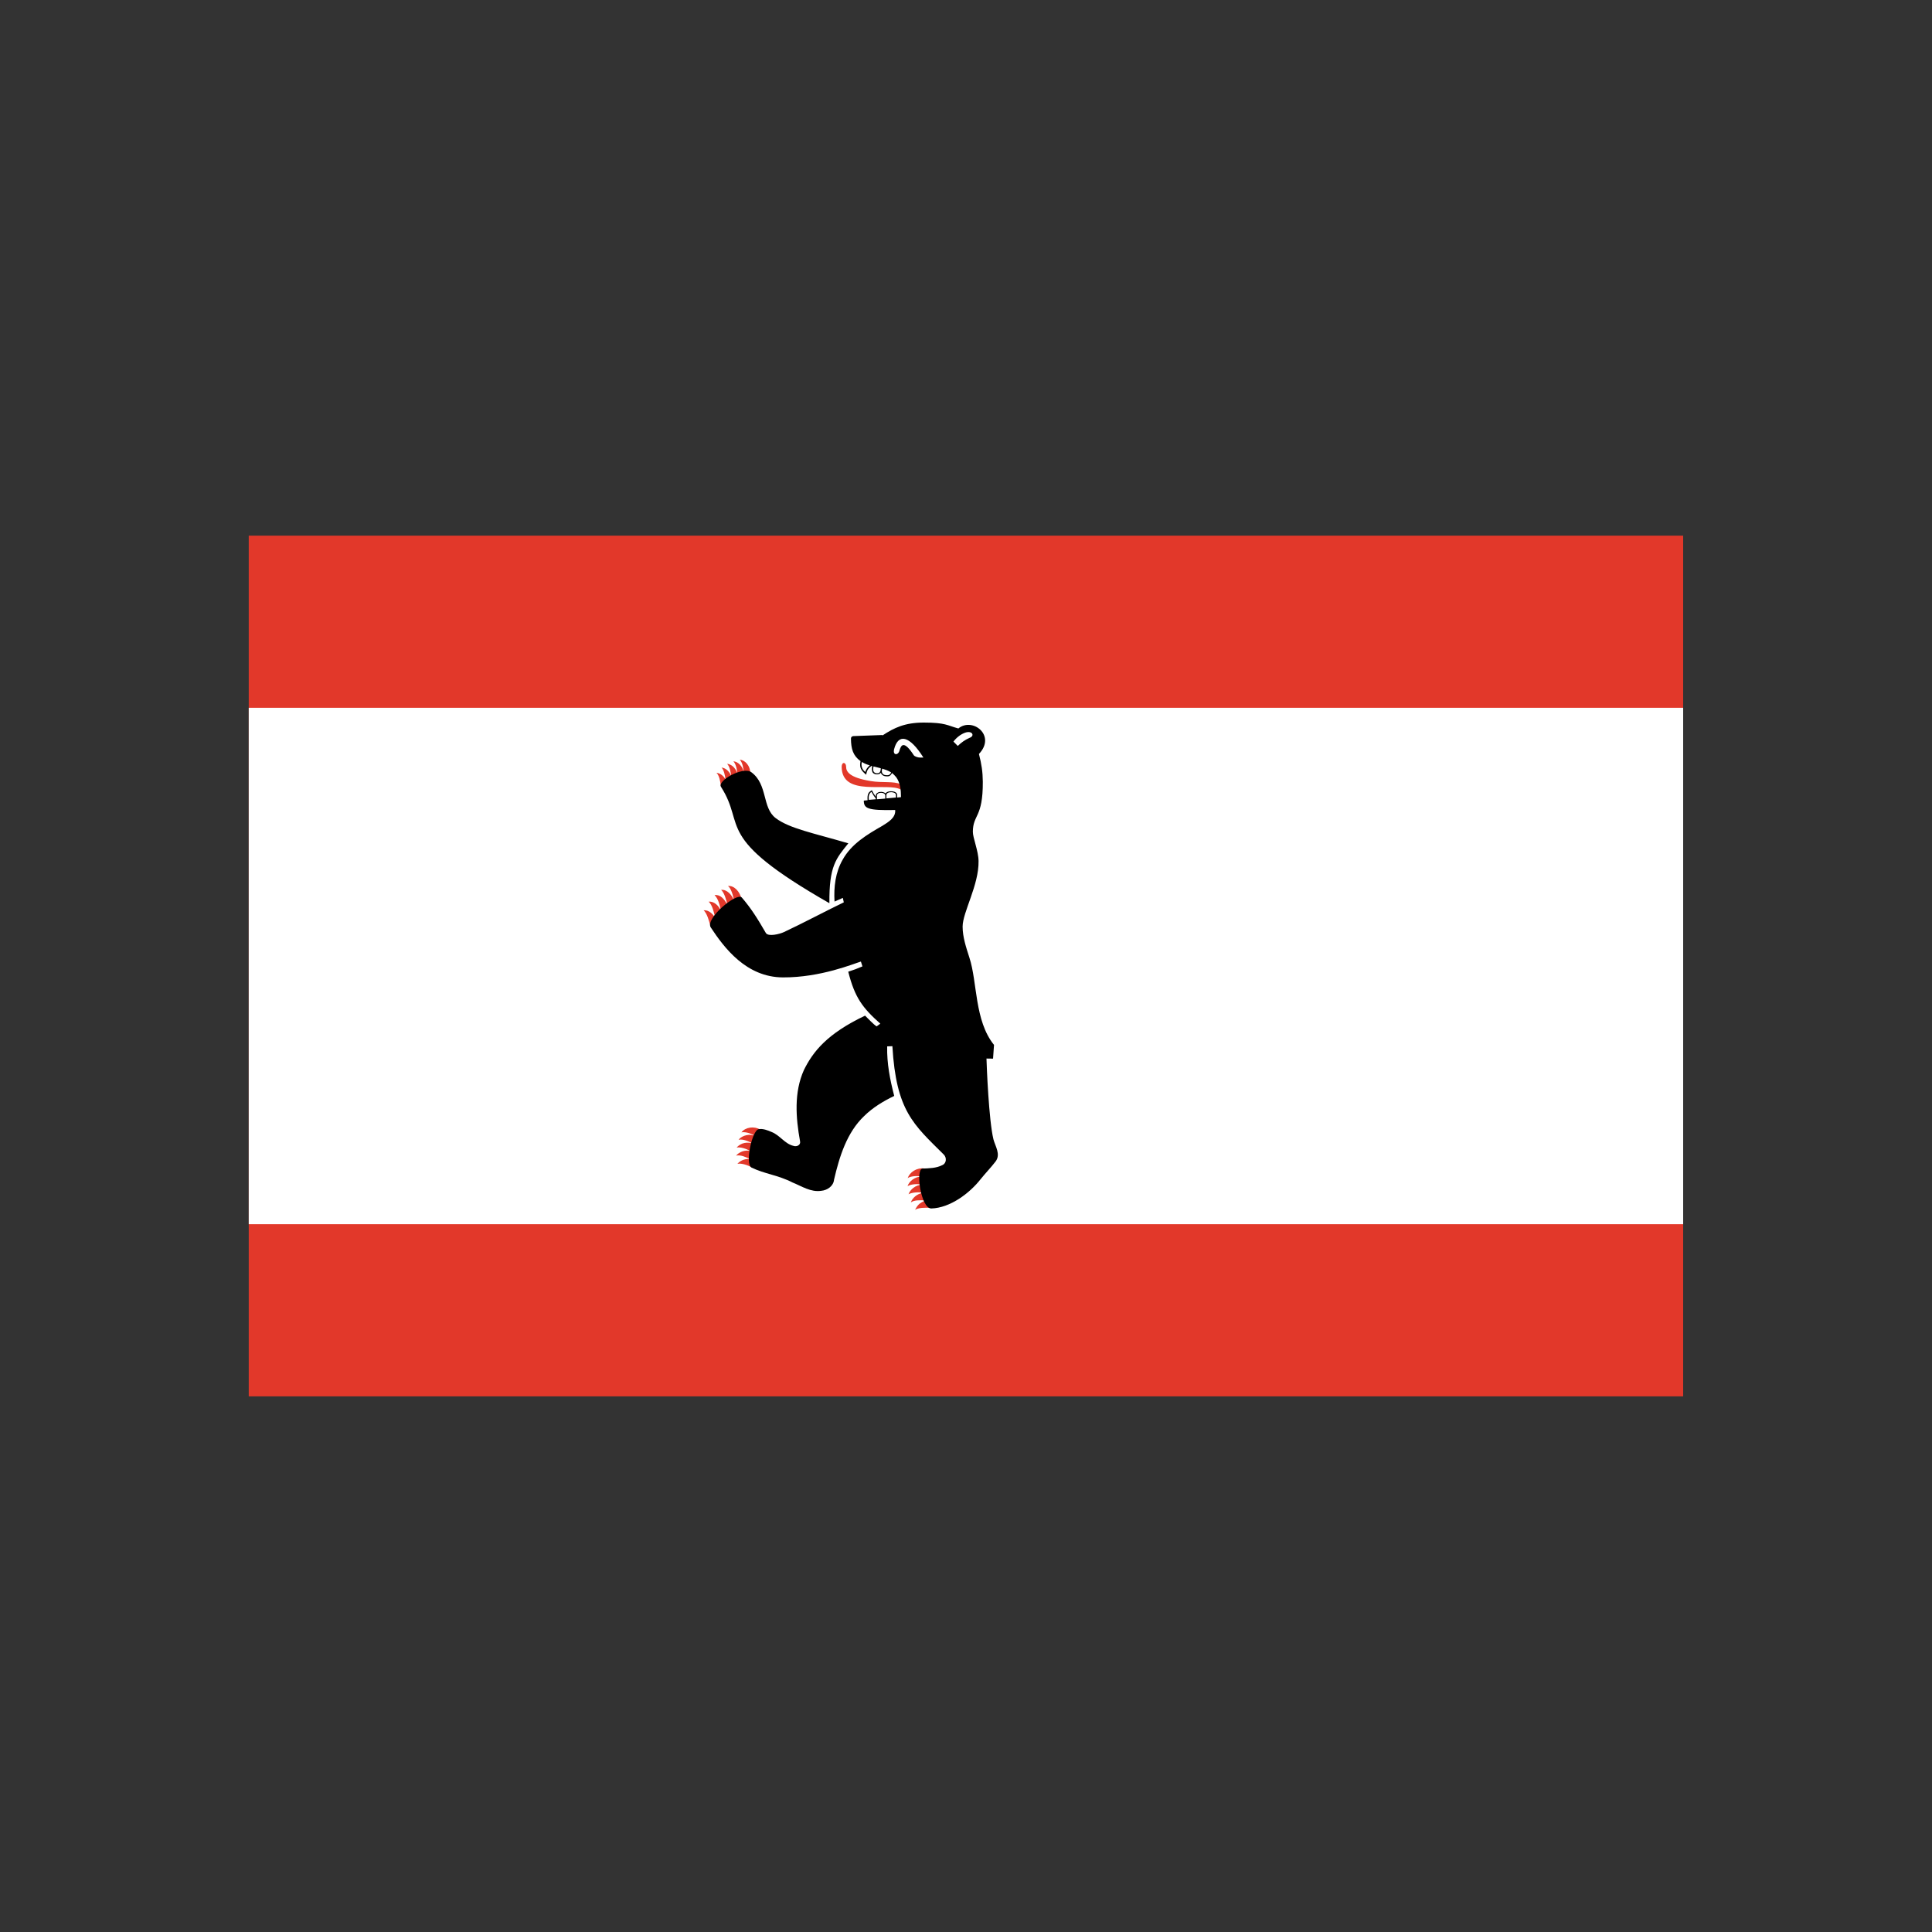 <?xml version="1.0" encoding="utf-8"?>
<!-- Generator: Adobe Illustrator 23.0.0, SVG Export Plug-In . SVG Version: 6.00 Build 0)  -->
<svg version="1.1" id="Layer_1" xmlns="http://www.w3.org/2000/svg" xmlns:xlink="http://www.w3.org/1999/xlink" x="0px" y="0px"
	 viewBox="0 0 200 200" style="enable-background:new 0 0 200 200;" xml:space="preserve">
<rect x="0" y="0" width="200" height="200" fill="#333333" stroke="none"/>
<style type="text/css">
	.st0{fill:#E2382A;}
	.st1{fill:#FFFFFF;}
</style>
<g>
	<rect x="25.75" y="55.45" class="st0" width="148.49" height="89.1"/>
	<rect x="25.75" y="73.27" class="st1" width="148.49" height="53.46"/>
	<path class="st0" d="M93.22,81.18c-0.68-0.33-1.92-0.13-3.06-0.32c-2.29-0.37-2.57-1.01-2.57-1.49c-0.01-0.5-0.46-0.53-0.46,0.01
		c0.01,3.18,4.79,1.55,6.15,2.37 M77.67,80.09c0.01-0.86-0.57-1.41-1.09-1.45c0.31,0.35,0.37,0.87,0.42,1.37
		c-0.1-0.71-0.62-1.17-1.08-1.2c0.24,0.26,0.38,0.78,0.4,1.3c-0.07-0.39-0.44-0.98-1.05-1.04c0.28,0.29,0.37,0.84,0.43,1.34
		c-0.09-0.43-0.53-0.92-1.01-0.95c0.21,0.17,0.38,0.79,0.42,1.27c-0.06-0.2-0.4-0.67-0.94-0.73c0.28,0.26,0.4,0.88,0.45,1.37
		 M76.75,93.02c-0.15-0.67-0.73-1.38-1.39-1.3c0.31,0.21,0.54,0.99,0.62,1.49c-0.21-0.56-0.72-1.16-1.33-1.09
		c0.33,0.29,0.53,1.01,0.65,1.55c-0.33-0.62-0.73-1.09-1.33-1.01c0.4,0.39,0.55,1.08,0.65,1.6c-0.2-0.44-0.65-0.98-1.26-0.92
		c0.38,0.34,0.54,1.09,0.67,1.64c-0.24-0.33-0.61-0.79-1.19-0.75c0.38,0.37,0.55,1.09,0.71,1.64 M78.71,116.94
		c-0.65-0.39-1.54-0.26-1.96,0.28c0.46-0.09,1.15,0.17,1.42,0.39c-0.44-0.28-1.36-0.11-1.71,0.38c0.42-0.11,1.09,0.17,1.44,0.38
		c-0.46-0.16-1.19-0.12-1.64,0.43c0.38-0.09,1,0.12,1.41,0.35c-0.57-0.13-1.14,0.09-1.47,0.48c0.5-0.11,1.06,0.18,1.41,0.34
		c-0.65-0.01-1.04,0.24-1.27,0.51c0.42-0.09,1.05,0.13,1.52,0.38 M95.71,120.96c-0.84-0.11-1.54,0.4-1.75,1
		c0.23-0.18,0.97-0.29,1.44-0.15c-0.66-0.04-1.32,0.5-1.45,0.99c0.27-0.22,1.12-0.28,1.44-0.15c-0.6,0.02-1.17,0.48-1.34,0.98
		c0.28-0.18,1.06-0.26,1.5-0.15c-0.65,0.1-1.11,0.56-1.26,0.99c0.39-0.26,0.9-0.23,1.54-0.2c-0.66,0.24-0.88,0.53-1.1,0.97
		c0.37-0.23,1.01-0.24,1.65-0.2"/>
	<path d="M91.33,76.09l-2.98,0.11c-0.15,0.01-0.26,0.09-0.26,0.26c0.01,1.08,0.22,1.77,0.99,2.33c-0.1,0.6-0.04,0.9,0.59,1.41
		c0.06-0.49,0.26-0.71,0.56-0.92c0.02,0.01,0.05,0.01,0.06,0.02c-0.04,0.22-0.04,0.45,0.01,0.59c0.12,0.34,0.72,0.35,0.88,0.11
		c0.15,0.35,0.45,0.37,0.7,0.37c0.26,0,0.38-0.18,0.46-0.35c0.15,0.12,0.29,0.26,0.43,0.43c0.43,0.59,0.5,1.34,0.5,2.07l-0.4,0.04
		v-0.29c-0.01-0.42-0.98-0.49-1.2-0.13c-0.24-0.27-1-0.22-1,0.21v0.13c-0.17-0.22-0.31-0.45-0.42-0.68
		c-0.31,0.2-0.49,0.34-0.44,1.04c-0.13,0.01-0.27,0.02-0.39,0.04c0.01,0.81,0.37,1.03,3.25,0.97c0.07,0.81-0.73,1.26-1.33,1.64
		c-1.56,0.89-3.21,1.87-4.11,3.51c-0.75,1.3-0.93,2.84-0.84,4.33l0.86-0.38l0.1,0.46c-1.54,0.73-4.35,2.22-6.2,3.08
		c-0.45,0.21-1.63,0.5-1.87,0.09c-0.84-1.45-1.52-2.55-2.49-3.67c-0.5-0.57-3.83,2.18-3.21,3.1c1.39,2.11,3.67,5.15,7.46,5.17
		c3.92,0.02,7.33-1.42,8.08-1.64l0.16,0.5c-0.5,0.22-0.94,0.38-1.47,0.55c0.68,2.69,1.48,3.74,3.32,5.38l-0.38,0.28
		c-0.33-0.2-0.89-0.82-1.2-1.11c-3.92,1.86-5.39,3.72-6.33,5.63c-1.04,2.31-0.84,4.94-0.4,7.37c0.09,0.4-0.35,0.6-0.68,0.48
		c-0.9-0.21-1.41-1.11-2.27-1.44c-0.39-0.17-0.9-0.37-1.33-0.29c-0.7,0.12-1.44,3.64-0.73,3.98c1.32,0.65,2.76,0.78,4.23,1.54
		c0.97,0.39,1.89,1.03,2.99,0.86c0.62-0.06,1.25-0.49,1.31-1.15c0.55-2.37,1.32-4.89,3.13-6.6c0.87-0.86,1.99-1.54,3.1-2.07
		c-0.44-1.69-0.77-3.37-0.73-5.13l0.54-0.02c0.39,6.7,2.18,8.1,5.32,11.22c0.32,0.32,0.29,0.92-0.17,1.1
		c-0.61,0.31-1.33,0.32-2.03,0.35c-0.75,0.04-0.18,4.17,0.92,4.13c1.93-0.06,3.94-1.56,5.1-3.04c0.49-0.61,1.08-1.22,1.54-1.82
		c0.57-0.75-0.05-1.61-0.22-2.3c-0.48-1.96-0.7-7.58-0.72-8.36l0.68,0.01l0.1-1.42c-2.04-2.53-1.71-6.49-2.55-9.04
		c-0.33-1.04-0.7-2.11-0.7-3.21c0-1.49,1.69-4.29,1.65-6.78c-0.01-1.05-0.6-2.42-0.59-3.04c0.01-1.81,1.05-1.42,1.03-5.18
		c-0.01-1.04-0.13-1.81-0.4-2.87c1.82-1.92-0.68-3.84-2.13-2.64c-1.16-0.31-1.31-0.61-3.58-0.61c-1.94,0-3.06,0.53-4.27,1.33
		 M87.82,87.3c-1.28,1.58-2,2.37-1.96,6.2c-12.11-6.92-8.57-7.91-11.22-12.04c-0.42-0.65,2.29-2.15,3.14-1.52
		c1.72,1.27,1.09,3.67,2.52,4.75C81.72,85.77,84.25,86.25,87.82,87.3 M95.21,78.42c-0.18,0-0.51-0.1-0.61-0.23
		c-1.06-1.63-1.33-1.04-1.49-0.48c-0.13,0.5-0.72,0.51-0.55-0.16c0.43-1.65,1.59-1.42,3.03,0.87 M98.7,76.77
		c0.29-0.39,0.75-0.77,1.23-0.93c0.72-0.24,1.01,0.34,0.44,0.54c-0.48,0.21-0.88,0.5-1.22,0.84 M89.22,78.88
		c0.18,0.11,0.44,0.24,0.82,0.35c-0.21,0.17-0.4,0.42-0.46,0.68C89.25,79.69,89.11,79.26,89.22,78.88 M91.18,79.53
		c0,0.16-0.04,0.32-0.09,0.39c-0.12,0.2-0.57,0.18-0.67-0.09c-0.04-0.11-0.04-0.31,0.01-0.49C90.67,79.41,90.93,79.46,91.18,79.53
		 M91.32,79.57c0.33,0.1,0.65,0.21,0.93,0.39c-0.06,0.15-0.17,0.29-0.39,0.29c-0.2,0-0.42-0.01-0.54-0.24
		C91.26,79.88,91.29,79.71,91.32,79.57 M89.94,82.8c-0.04-0.34,0-0.64,0.27-0.83c0.13,0.24,0.28,0.48,0.45,0.68v0.09 M90.78,82.74
		v-0.38c0-0.4,0.86-0.38,0.87,0v0.31 M91.76,82.65V82.3c0-0.4,0.99-0.38,0.99-0.01v0.27"/>
</g>
</svg>
